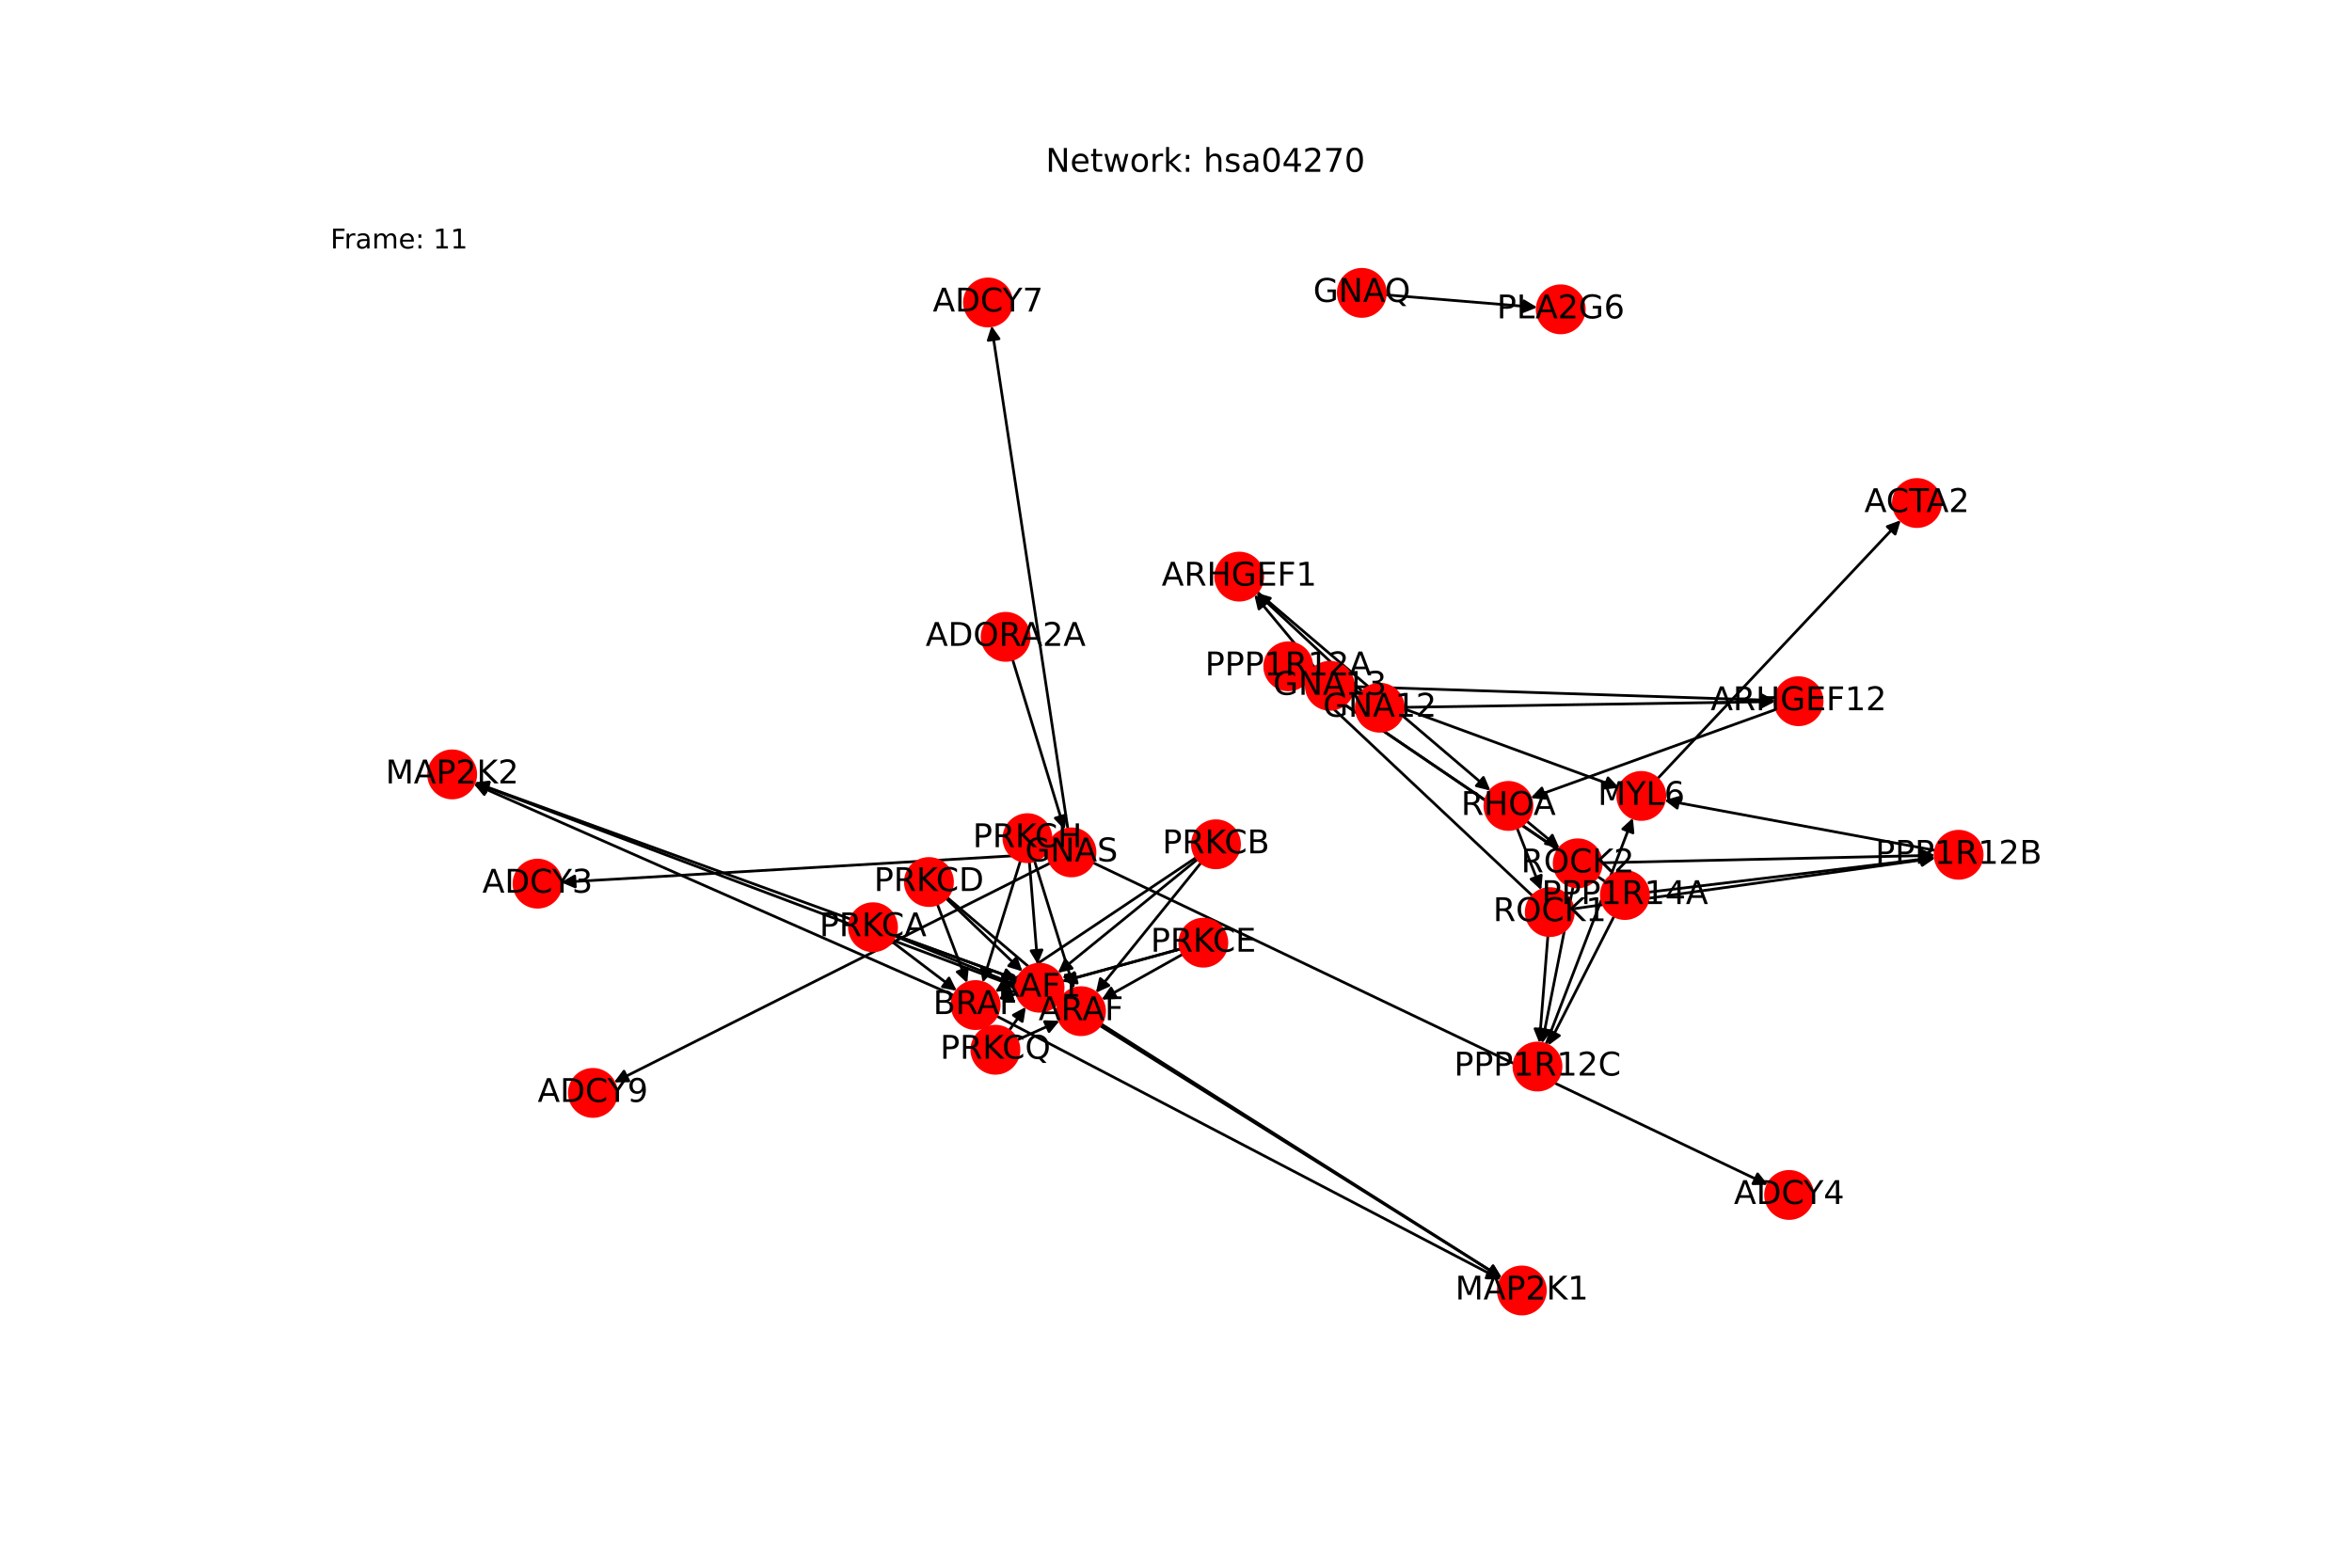 <?xml version="1.0" encoding="utf-8" standalone="no"?>
<!DOCTYPE svg PUBLIC "-//W3C//DTD SVG 1.1//EN"
  "http://www.w3.org/Graphics/SVG/1.1/DTD/svg11.dtd">
<!-- Created with matplotlib (https://matplotlib.org/) -->
<svg height="576pt" version="1.1" viewBox="0 0 864 576" width="864pt" xmlns="http://www.w3.org/2000/svg" xmlns:xlink="http://www.w3.org/1999/xlink">
 <defs>
  <style type="text/css">*{stroke-linecap:butt;stroke-linejoin:round;}</style>
 </defs>
 <g id="figure_1">
  <g id="patch_1">
   <path d="M 0 576 
L 864 576 
L 864 0 
L 0 0 
z
" style="fill:#ffffff;"/>
  </g>
  <g id="axes_1">
   <g id="patch_2">
    <path clip-path="url(#p2a95e771bb)" d="M 557.26 304.184 
Q 561.713 315.617 565.761 326.009 
" style="fill:none;stroke:#000000;stroke-linecap:round;"/>
    <path clip-path="url(#p2a95e771bb)" d="M 566.173 321.556 
L 565.761 326.009 
L 562.446 323.008 
L 566.173 321.556 
z
" style="stroke:#000000;stroke-linecap:round;"/>
   </g>
   <g id="patch_3">
    <path clip-path="url(#p2a95e771bb)" d="M 560.788 301.644 
Q 566.844 306.663 572.04 310.969 
" style="fill:none;stroke:#000000;stroke-linecap:round;"/>
    <path clip-path="url(#p2a95e771bb)" d="M 570.236 306.876 
L 572.04 310.969 
L 567.684 309.956 
L 570.236 306.876 
z
" style="stroke:#000000;stroke-linecap:round;"/>
   </g>
   <g id="patch_4">
    <path clip-path="url(#p2a95e771bb)" d="M 589.739 323.978 
Q 535.074 286.834 481.335 250.318 
" style="fill:none;stroke:#000000;stroke-linecap:round;"/>
    <path clip-path="url(#p2a95e771bb)" d="M 483.519 254.22 
L 481.335 250.318 
L 485.767 250.912 
L 483.519 254.22 
z
" style="stroke:#000000;stroke-linecap:round;"/>
   </g>
   <g id="patch_5">
    <path clip-path="url(#p2a95e771bb)" d="M 605.506 327.81 
Q 658.202 321.454 709.789 315.232 
" style="fill:none;stroke:#000000;stroke-linecap:round;"/>
    <path clip-path="url(#p2a95e771bb)" d="M 705.578 313.725 
L 709.789 315.232 
L 706.057 317.696 
L 705.578 313.725 
z
" style="stroke:#000000;stroke-linecap:round;"/>
   </g>
   <g id="patch_6">
    <path clip-path="url(#p2a95e771bb)" d="M 592.975 336.559 
Q 580.847 360.357 569.227 383.158 
" style="fill:none;stroke:#000000;stroke-linecap:round;"/>
    <path clip-path="url(#p2a95e771bb)" d="M 572.825 380.502 
L 569.227 383.158 
L 569.261 378.686 
L 572.825 380.502 
z
" style="stroke:#000000;stroke-linecap:round;"/>
   </g>
   <g id="patch_7">
    <path clip-path="url(#p2a95e771bb)" d="M 384.946 313.687 
Q 295.531 318.926 207.233 324.1 
" style="fill:none;stroke:#000000;stroke-linecap:round;"/>
    <path clip-path="url(#p2a95e771bb)" d="M 211.343 325.862 
L 207.233 324.1 
L 211.109 321.869 
L 211.343 325.862 
z
" style="stroke:#000000;stroke-linecap:round;"/>
   </g>
   <g id="patch_8">
    <path clip-path="url(#p2a95e771bb)" d="M 401.408 316.912 
Q 525.411 376.115 648.405 434.836 
" style="fill:none;stroke:#000000;stroke-linecap:round;"/>
    <path clip-path="url(#p2a95e771bb)" d="M 645.657 431.308 
L 648.405 434.836 
L 643.934 434.917 
L 645.657 431.308 
z
" style="stroke:#000000;stroke-linecap:round;"/>
   </g>
   <g id="patch_9">
    <path clip-path="url(#p2a95e771bb)" d="M 392.293 304.619 
Q 378.267 212.164 364.41 120.814 
" style="fill:none;stroke:#000000;stroke-linecap:round;"/>
    <path clip-path="url(#p2a95e771bb)" d="M 363.032 125.069 
L 364.41 120.814 
L 366.987 124.469 
L 363.032 125.069 
z
" style="stroke:#000000;stroke-linecap:round;"/>
   </g>
   <g id="patch_10">
    <path clip-path="url(#p2a95e771bb)" d="M 385.853 317.071 
Q 305.695 357.369 226.536 397.166 
" style="fill:none;stroke:#000000;stroke-linecap:round;"/>
    <path clip-path="url(#p2a95e771bb)" d="M 231.008 397.156 
L 226.536 397.166 
L 229.212 393.582 
L 231.008 397.156 
z
" style="stroke:#000000;stroke-linecap:round;"/>
   </g>
   <g id="patch_11">
    <path clip-path="url(#p2a95e771bb)" d="M 608.868 286.132 
Q 653.554 238.632 697.474 191.946 
" style="fill:none;stroke:#000000;stroke-linecap:round;"/>
    <path clip-path="url(#p2a95e771bb)" d="M 693.276 193.489 
L 697.474 191.946 
L 696.19 196.23 
L 693.276 193.489 
z
" style="stroke:#000000;stroke-linecap:round;"/>
   </g>
   <g id="patch_12">
    <path clip-path="url(#p2a95e771bb)" d="M 481.379 247.809 
Q 538.092 268.633 593.755 289.072 
" style="fill:none;stroke:#000000;stroke-linecap:round;"/>
    <path clip-path="url(#p2a95e771bb)" d="M 590.69 285.816 
L 593.755 289.072 
L 589.311 289.57 
L 590.69 285.816 
z
" style="stroke:#000000;stroke-linecap:round;"/>
   </g>
   <g id="patch_13">
    <path clip-path="url(#p2a95e771bb)" d="M 710.982 312.482 
Q 661.216 303.252 612.549 294.225 
" style="fill:none;stroke:#000000;stroke-linecap:round;"/>
    <path clip-path="url(#p2a95e771bb)" d="M 616.117 296.921 
L 612.549 294.225 
L 616.847 292.988 
L 616.117 296.921 
z
" style="stroke:#000000;stroke-linecap:round;"/>
   </g>
   <g id="patch_14">
    <path clip-path="url(#p2a95e771bb)" d="M 567.89 383.781 
Q 583.86 342.155 599.43 301.572 
" style="fill:none;stroke:#000000;stroke-linecap:round;"/>
    <path clip-path="url(#p2a95e771bb)" d="M 596.13 304.59 
L 599.43 301.572 
L 599.864 306.023 
L 596.13 304.59 
z
" style="stroke:#000000;stroke-linecap:round;"/>
   </g>
   <g id="patch_15">
    <path clip-path="url(#p2a95e771bb)" d="M 562.999 329.188 
Q 521.276 289.97 480.369 251.517 
" style="fill:none;stroke:#000000;stroke-linecap:round;"/>
    <path clip-path="url(#p2a95e771bb)" d="M 481.914 255.714 
L 480.369 251.517 
L 484.653 252.8 
L 481.914 255.714 
z
" style="stroke:#000000;stroke-linecap:round;"/>
   </g>
   <g id="patch_16">
    <path clip-path="url(#p2a95e771bb)" d="M 577.886 333.918 
Q 644.401 324.591 709.809 315.419 
" style="fill:none;stroke:#000000;stroke-linecap:round;"/>
    <path clip-path="url(#p2a95e771bb)" d="M 705.57 313.994 
L 709.809 315.419 
L 706.125 317.955 
L 705.57 313.994 
z
" style="stroke:#000000;stroke-linecap:round;"/>
   </g>
   <g id="patch_17">
    <path clip-path="url(#p2a95e771bb)" d="M 568.622 343.756 
Q 567.049 363.496 565.565 382.123 
" style="fill:none;stroke:#000000;stroke-linecap:round;"/>
    <path clip-path="url(#p2a95e771bb)" d="M 567.876 378.294 
L 565.565 382.123 
L 563.889 377.977 
L 567.876 378.294 
z
" style="stroke:#000000;stroke-linecap:round;"/>
   </g>
   <g id="patch_18">
    <path clip-path="url(#p2a95e771bb)" d="M 572.409 312.334 
Q 526.406 281.014 481.328 250.324 
" style="fill:none;stroke:#000000;stroke-linecap:round;"/>
    <path clip-path="url(#p2a95e771bb)" d="M 483.508 254.228 
L 481.328 250.324 
L 485.76 250.922 
L 483.508 254.228 
z
" style="stroke:#000000;stroke-linecap:round;"/>
   </g>
   <g id="patch_19">
    <path clip-path="url(#p2a95e771bb)" d="M 588.226 317.014 
Q 649.532 315.635 709.72 314.281 
" style="fill:none;stroke:#000000;stroke-linecap:round;"/>
    <path clip-path="url(#p2a95e771bb)" d="M 705.676 312.371 
L 709.72 314.281 
L 705.766 316.37 
L 705.676 312.371 
z
" style="stroke:#000000;stroke-linecap:round;"/>
   </g>
   <g id="patch_20">
    <path clip-path="url(#p2a95e771bb)" d="M 577.888 325.708 
Q 572.178 354.542 566.686 382.279 
" style="fill:none;stroke:#000000;stroke-linecap:round;"/>
    <path clip-path="url(#p2a95e771bb)" d="M 569.425 378.744 
L 566.686 382.279 
L 565.501 377.967 
L 569.425 378.744 
z
" style="stroke:#000000;stroke-linecap:round;"/>
   </g>
   <g id="patch_21">
    <path clip-path="url(#p2a95e771bb)" d="M 328.721 343.927 
Q 358.902 356.108 388.045 367.871 
" style="fill:none;stroke:#000000;stroke-linecap:round;"/>
    <path clip-path="url(#p2a95e771bb)" d="M 385.084 364.519 
L 388.045 367.871 
L 383.587 368.228 
L 385.084 364.519 
z
" style="stroke:#000000;stroke-linecap:round;"/>
   </g>
   <g id="patch_22">
    <path clip-path="url(#p2a95e771bb)" d="M 327.59 345.92 
Q 339.535 354.981 350.589 363.368 
" style="fill:none;stroke:#000000;stroke-linecap:round;"/>
    <path clip-path="url(#p2a95e771bb)" d="M 348.611 359.357 
L 350.589 363.368 
L 346.194 362.543 
L 348.611 359.357 
z
" style="stroke:#000000;stroke-linecap:round;"/>
   </g>
   <g id="patch_23">
    <path clip-path="url(#p2a95e771bb)" d="M 328.83 343.643 
Q 351.288 351.801 372.696 359.577 
" style="fill:none;stroke:#000000;stroke-linecap:round;"/>
    <path clip-path="url(#p2a95e771bb)" d="M 369.619 356.331 
L 372.696 359.577 
L 368.253 360.091 
L 369.619 356.331 
z
" style="stroke:#000000;stroke-linecap:round;"/>
   </g>
   <g id="patch_24">
    <path clip-path="url(#p2a95e771bb)" d="M 441.239 316.943 
Q 421.895 340.869 403.255 363.926 
" style="fill:none;stroke:#000000;stroke-linecap:round;"/>
    <path clip-path="url(#p2a95e771bb)" d="M 407.325 362.073 
L 403.255 363.926 
L 404.214 359.558 
L 407.325 362.073 
z
" style="stroke:#000000;stroke-linecap:round;"/>
   </g>
   <g id="patch_25">
    <path clip-path="url(#p2a95e771bb)" d="M 439.484 315.025 
Q 402.53 339.742 366.506 363.837 
" style="fill:none;stroke:#000000;stroke-linecap:round;"/>
    <path clip-path="url(#p2a95e771bb)" d="M 370.943 363.276 
L 366.506 363.837 
L 368.719 359.951 
L 370.943 363.276 
z
" style="stroke:#000000;stroke-linecap:round;"/>
   </g>
   <g id="patch_26">
    <path clip-path="url(#p2a95e771bb)" d="M 439.964 315.674 
Q 414.283 336.562 389.469 356.745 
" style="fill:none;stroke:#000000;stroke-linecap:round;"/>
    <path clip-path="url(#p2a95e771bb)" d="M 393.834 355.773 
L 389.469 356.745 
L 391.31 352.67 
L 393.834 355.773 
z
" style="stroke:#000000;stroke-linecap:round;"/>
   </g>
   <g id="patch_27">
    <path clip-path="url(#p2a95e771bb)" d="M 347.841 329.678 
Q 369.175 347.8 389.656 365.198 
" style="fill:none;stroke:#000000;stroke-linecap:round;"/>
    <path clip-path="url(#p2a95e771bb)" d="M 387.902 361.084 
L 389.656 365.198 
L 385.313 364.133 
L 387.902 361.084 
z
" style="stroke:#000000;stroke-linecap:round;"/>
   </g>
   <g id="patch_28">
    <path clip-path="url(#p2a95e771bb)" d="M 344.313 332.171 
Q 349.811 346.676 354.912 360.136 
" style="fill:none;stroke:#000000;stroke-linecap:round;"/>
    <path clip-path="url(#p2a95e771bb)" d="M 355.365 355.686 
L 354.912 360.136 
L 351.624 357.104 
L 355.365 355.686 
z
" style="stroke:#000000;stroke-linecap:round;"/>
   </g>
   <g id="patch_29">
    <path clip-path="url(#p2a95e771bb)" d="M 347.502 330.055 
Q 361.563 343.493 374.816 356.159 
" style="fill:none;stroke:#000000;stroke-linecap:round;"/>
    <path clip-path="url(#p2a95e771bb)" d="M 373.306 351.95 
L 374.816 356.159 
L 370.542 354.842 
L 373.306 351.95 
z
" style="stroke:#000000;stroke-linecap:round;"/>
   </g>
   <g id="patch_30">
    <path clip-path="url(#p2a95e771bb)" d="M 434.488 350.591 
Q 419.576 358.944 405.638 366.751 
" style="fill:none;stroke:#000000;stroke-linecap:round;"/>
    <path clip-path="url(#p2a95e771bb)" d="M 410.105 366.541 
L 405.638 366.751 
L 408.15 363.051 
L 410.105 366.541 
z
" style="stroke:#000000;stroke-linecap:round;"/>
   </g>
   <g id="patch_31">
    <path clip-path="url(#p2a95e771bb)" d="M 433.692 348.646 
Q 400.211 357.816 367.807 366.692 
" style="fill:none;stroke:#000000;stroke-linecap:round;"/>
    <path clip-path="url(#p2a95e771bb)" d="M 372.193 367.564 
L 367.807 366.692 
L 371.137 363.706 
L 372.193 367.564 
z
" style="stroke:#000000;stroke-linecap:round;"/>
   </g>
   <g id="patch_32">
    <path clip-path="url(#p2a95e771bb)" d="M 433.698 348.655 
Q 411.967 354.635 391.314 360.319 
" style="fill:none;stroke:#000000;stroke-linecap:round;"/>
    <path clip-path="url(#p2a95e771bb)" d="M 395.701 361.186 
L 391.314 360.319 
L 394.64 357.33 
L 395.701 361.186 
z
" style="stroke:#000000;stroke-linecap:round;"/>
   </g>
   <g id="patch_33">
    <path clip-path="url(#p2a95e771bb)" d="M 379.997 316.236 
Q 387.273 339.747 394.218 362.189 
" style="fill:none;stroke:#000000;stroke-linecap:round;"/>
    <path clip-path="url(#p2a95e771bb)" d="M 394.946 357.777 
L 394.218 362.189 
L 391.125 358.959 
L 394.946 357.777 
z
" style="stroke:#000000;stroke-linecap:round;"/>
   </g>
   <g id="patch_34">
    <path clip-path="url(#p2a95e771bb)" d="M 374.866 316.227 
Q 367.907 338.615 361.28 359.935 
" style="fill:none;stroke:#000000;stroke-linecap:round;"/>
    <path clip-path="url(#p2a95e771bb)" d="M 364.377 356.709 
L 361.28 359.935 
L 360.557 355.521 
L 364.377 356.709 
z
" style="stroke:#000000;stroke-linecap:round;"/>
   </g>
   <g id="patch_35">
    <path clip-path="url(#p2a95e771bb)" d="M 378.135 316.59 
Q 379.66 335.436 381.095 353.168 
" style="fill:none;stroke:#000000;stroke-linecap:round;"/>
    <path clip-path="url(#p2a95e771bb)" d="M 382.766 349.02 
L 381.095 353.168 
L 378.779 349.342 
L 382.766 349.02 
z
" style="stroke:#000000;stroke-linecap:round;"/>
   </g>
   <g id="patch_36">
    <path clip-path="url(#p2a95e771bb)" d="M 373.556 382.142 
Q 381.383 378.615 388.191 375.547 
" style="fill:none;stroke:#000000;stroke-linecap:round;"/>
    <path clip-path="url(#p2a95e771bb)" d="M 383.723 375.367 
L 388.191 375.547 
L 385.366 379.014 
L 383.723 375.367 
z
" style="stroke:#000000;stroke-linecap:round;"/>
   </g>
   <g id="patch_37">
    <path clip-path="url(#p2a95e771bb)" d="M 362.147 377.78 
Q 362.018 377.487 362.341 378.217 
" style="fill:none;stroke:#000000;stroke-linecap:round;"/>
    <path clip-path="url(#p2a95e771bb)" d="M 362.134 382.684 
L 362.341 378.217 
L 365.791 381.063 
L 362.134 382.684 
z
" style="stroke:#000000;stroke-linecap:round;"/>
   </g>
   <g id="patch_38">
    <path clip-path="url(#p2a95e771bb)" d="M 370.684 378.643 
Q 373.772 374.306 376.212 370.879 
" style="fill:none;stroke:#000000;stroke-linecap:round;"/>
    <path clip-path="url(#p2a95e771bb)" d="M 372.263 372.978 
L 376.212 370.879 
L 375.521 375.298 
L 372.263 372.978 
z
" style="stroke:#000000;stroke-linecap:round;"/>
   </g>
   <g id="patch_39">
    <path clip-path="url(#p2a95e771bb)" d="M 652.554 260.585 
Q 607.408 276.881 563.313 292.797 
" style="fill:none;stroke:#000000;stroke-linecap:round;"/>
    <path clip-path="url(#p2a95e771bb)" d="M 567.754 293.32 
L 563.313 292.797 
L 566.396 289.558 
L 567.754 293.32 
z
" style="stroke:#000000;stroke-linecap:round;"/>
   </g>
   <g id="patch_40">
    <path clip-path="url(#p2a95e771bb)" d="M 461.817 217.481 
Q 504.67 253.99 546.672 289.773 
" style="fill:none;stroke:#000000;stroke-linecap:round;"/>
    <path clip-path="url(#p2a95e771bb)" d="M 544.924 285.657 
L 546.672 289.773 
L 542.33 288.702 
L 544.924 285.657 
z
" style="stroke:#000000;stroke-linecap:round;"/>
   </g>
   <g id="patch_41">
    <path clip-path="url(#p2a95e771bb)" d="M 508.896 108.322 
Q 536.796 110.631 563.582 112.849 
" style="fill:none;stroke:#000000;stroke-linecap:round;"/>
    <path clip-path="url(#p2a95e771bb)" d="M 559.761 110.526 
L 563.582 112.849 
L 559.431 114.512 
L 559.761 110.526 
z
" style="stroke:#000000;stroke-linecap:round;"/>
   </g>
   <g id="patch_42">
    <path clip-path="url(#p2a95e771bb)" d="M 515.524 259.893 
Q 583.783 258.836 650.923 257.796 
" style="fill:none;stroke:#000000;stroke-linecap:round;"/>
    <path clip-path="url(#p2a95e771bb)" d="M 646.893 255.858 
L 650.923 257.796 
L 646.954 259.857 
L 646.893 255.858 
z
" style="stroke:#000000;stroke-linecap:round;"/>
   </g>
   <g id="patch_43">
    <path clip-path="url(#p2a95e771bb)" d="M 500.53 254.122 
Q 481.044 235.947 462.375 218.534 
" style="fill:none;stroke:#000000;stroke-linecap:round;"/>
    <path clip-path="url(#p2a95e771bb)" d="M 463.936 222.725 
L 462.375 218.534 
L 466.665 219.8 
L 463.936 222.725 
z
" style="stroke:#000000;stroke-linecap:round;"/>
   </g>
   <g id="patch_44">
    <path clip-path="url(#p2a95e771bb)" d="M 497.167 252.265 
Q 574.605 254.812 650.926 257.323 
" style="fill:none;stroke:#000000;stroke-linecap:round;"/>
    <path clip-path="url(#p2a95e771bb)" d="M 646.994 255.192 
L 650.926 257.323 
L 646.863 259.19 
L 646.994 255.192 
z
" style="stroke:#000000;stroke-linecap:round;"/>
   </g>
   <g id="patch_45">
    <path clip-path="url(#p2a95e771bb)" d="M 482.981 245.318 
Q 471.866 231.922 461.465 219.386 
" style="fill:none;stroke:#000000;stroke-linecap:round;"/>
    <path clip-path="url(#p2a95e771bb)" d="M 462.48 223.741 
L 461.465 219.386 
L 465.558 221.187 
L 462.48 223.741 
z
" style="stroke:#000000;stroke-linecap:round;"/>
   </g>
   <g id="patch_46">
    <path clip-path="url(#p2a95e771bb)" d="M 404.425 376.166 
Q 478.077 422.841 550.785 468.918 
" style="fill:none;stroke:#000000;stroke-linecap:round;"/>
    <path clip-path="url(#p2a95e771bb)" d="M 548.477 465.087 
L 550.785 468.918 
L 546.335 468.466 
L 548.477 465.087 
z
" style="stroke:#000000;stroke-linecap:round;"/>
   </g>
   <g id="patch_47">
    <path clip-path="url(#p2a95e771bb)" d="M 389.005 368.477 
Q 281.608 328.03 175.257 287.977 
" style="fill:none;stroke:#000000;stroke-linecap:round;"/>
    <path clip-path="url(#p2a95e771bb)" d="M 178.296 291.259 
L 175.257 287.977 
L 179.705 287.516 
L 178.296 291.259 
z
" style="stroke:#000000;stroke-linecap:round;"/>
   </g>
   <g id="patch_48">
    <path clip-path="url(#p2a95e771bb)" d="M 366.053 373.287 
Q 458.71 421.714 550.377 469.622 
" style="fill:none;stroke:#000000;stroke-linecap:round;"/>
    <path clip-path="url(#p2a95e771bb)" d="M 547.759 465.997 
L 550.377 469.622 
L 545.906 469.542 
L 547.759 465.997 
z
" style="stroke:#000000;stroke-linecap:round;"/>
   </g>
   <g id="patch_49">
    <path clip-path="url(#p2a95e771bb)" d="M 350.452 365.782 
Q 262.241 326.903 175.053 288.474 
" style="fill:none;stroke:#000000;stroke-linecap:round;"/>
    <path clip-path="url(#p2a95e771bb)" d="M 177.906 291.918 
L 175.053 288.474 
L 179.52 288.258 
L 177.906 291.918 
z
" style="stroke:#000000;stroke-linecap:round;"/>
   </g>
   <g id="patch_50">
    <path clip-path="url(#p2a95e771bb)" d="M 389.218 367.519 
Q 470.464 418.533 550.762 468.952 
" style="fill:none;stroke:#000000;stroke-linecap:round;"/>
    <path clip-path="url(#p2a95e771bb)" d="M 548.438 465.131 
L 550.762 468.952 
L 546.311 468.519 
L 548.438 465.131 
z
" style="stroke:#000000;stroke-linecap:round;"/>
   </g>
   <g id="patch_51">
    <path clip-path="url(#p2a95e771bb)" d="M 373.742 359.957 
Q 273.993 323.722 175.296 287.869 
" style="fill:none;stroke:#000000;stroke-linecap:round;"/>
    <path clip-path="url(#p2a95e771bb)" d="M 178.373 291.115 
L 175.296 287.869 
L 179.738 287.355 
L 178.373 291.115 
z
" style="stroke:#000000;stroke-linecap:round;"/>
   </g>
   <g id="patch_52">
    <path clip-path="url(#p2a95e771bb)" d="M 371.956 242.275 
Q 381.51 273.588 390.739 303.832 
" style="fill:none;stroke:#000000;stroke-linecap:round;"/>
    <path clip-path="url(#p2a95e771bb)" d="M 391.484 299.423 
L 390.739 303.832 
L 387.659 300.59 
L 391.484 299.423 
z
" style="stroke:#000000;stroke-linecap:round;"/>
   </g>
   <g id="PathCollection_1">
    <defs>
     <path d="M 0 8.66 
C 2.297 8.66 4.5 7.748 6.124 6.124 
C 7.748 4.5 8.66 2.297 8.66 -0 
C 8.66 -2.297 7.748 -4.5 6.124 -6.124 
C 4.5 -7.748 2.297 -8.66 0 -8.66 
C -2.297 -8.66 -4.5 -7.748 -6.124 -6.124 
C -7.748 -4.5 -8.66 -2.297 -8.66 0 
C -8.66 2.297 -7.748 4.5 -6.124 6.124 
C -4.5 7.748 -2.297 8.66 0 8.66 
z
" id="C0_0_2bb3be58d6"/>
    </defs>
    <g clip-path="url(#p2a95e771bb)">
     <use style="fill:#ff0000;stroke:#ff0000;" x="554.117" xlink:href="#C0_0_2bb3be58d6" y="296.116"/>
    </g>
    <g clip-path="url(#p2a95e771bb)">
     <use style="fill:#ff0000;stroke:#ff0000;" x="596.905" xlink:href="#C0_0_2bb3be58d6" y="328.847"/>
    </g>
    <g clip-path="url(#p2a95e771bb)">
     <use style="fill:#ff0000;stroke:#ff0000;" x="393.591" xlink:href="#C0_0_2bb3be58d6" y="313.18"/>
    </g>
    <g clip-path="url(#p2a95e771bb)">
     <use style="fill:#ff0000;stroke:#ff0000;" x="602.932" xlink:href="#C0_0_2bb3be58d6" y="292.441"/>
    </g>
    <g clip-path="url(#p2a95e771bb)">
     <use style="fill:#ff0000;stroke:#ff0000;" x="473.246" xlink:href="#C0_0_2bb3be58d6" y="244.822"/>
    </g>
    <g clip-path="url(#p2a95e771bb)">
     <use style="fill:#ff0000;stroke:#ff0000;" x="719.494" xlink:href="#C0_0_2bb3be58d6" y="314.061"/>
    </g>
    <g clip-path="url(#p2a95e771bb)">
     <use style="fill:#ff0000;stroke:#ff0000;" x="564.788" xlink:href="#C0_0_2bb3be58d6" y="391.868"/>
    </g>
    <g clip-path="url(#p2a95e771bb)">
     <use style="fill:#ff0000;stroke:#ff0000;" x="569.31" xlink:href="#C0_0_2bb3be58d6" y="335.121"/>
    </g>
    <g clip-path="url(#p2a95e771bb)">
     <use style="fill:#ff0000;stroke:#ff0000;" x="579.57" xlink:href="#C0_0_2bb3be58d6" y="317.209"/>
    </g>
    <g clip-path="url(#p2a95e771bb)">
     <use style="fill:#ff0000;stroke:#ff0000;" x="320.692" xlink:href="#C0_0_2bb3be58d6" y="340.687"/>
    </g>
    <g clip-path="url(#p2a95e771bb)">
     <use style="fill:#ff0000;stroke:#ff0000;" x="446.682" xlink:href="#C0_0_2bb3be58d6" y="310.21"/>
    </g>
    <g clip-path="url(#p2a95e771bb)">
     <use style="fill:#ff0000;stroke:#ff0000;" x="341.243" xlink:href="#C0_0_2bb3be58d6" y="324.074"/>
    </g>
    <g clip-path="url(#p2a95e771bb)">
     <use style="fill:#ff0000;stroke:#ff0000;" x="442.044" xlink:href="#C0_0_2bb3be58d6" y="346.358"/>
    </g>
    <g clip-path="url(#p2a95e771bb)">
     <use style="fill:#ff0000;stroke:#ff0000;" x="377.436" xlink:href="#C0_0_2bb3be58d6" y="307.96"/>
    </g>
    <g clip-path="url(#p2a95e771bb)">
     <use style="fill:#ff0000;stroke:#ff0000;" x="365.659" xlink:href="#C0_0_2bb3be58d6" y="385.7"/>
    </g>
    <g clip-path="url(#p2a95e771bb)">
     <use style="fill:#ff0000;stroke:#ff0000;" x="660.703" xlink:href="#C0_0_2bb3be58d6" y="257.644"/>
    </g>
    <g clip-path="url(#p2a95e771bb)">
     <use style="fill:#ff0000;stroke:#ff0000;" x="455.222" xlink:href="#C0_0_2bb3be58d6" y="211.863"/>
    </g>
    <g clip-path="url(#p2a95e771bb)">
     <use style="fill:#ff0000;stroke:#ff0000;" x="704.176" xlink:href="#C0_0_2bb3be58d6" y="184.822"/>
    </g>
    <g clip-path="url(#p2a95e771bb)">
     <use style="fill:#ff0000;stroke:#ff0000;" x="500.267" xlink:href="#C0_0_2bb3be58d6" y="107.607"/>
    </g>
    <g clip-path="url(#p2a95e771bb)">
     <use style="fill:#ff0000;stroke:#ff0000;" x="506.862" xlink:href="#C0_0_2bb3be58d6" y="260.028"/>
    </g>
    <g clip-path="url(#p2a95e771bb)">
     <use style="fill:#ff0000;stroke:#ff0000;" x="488.509" xlink:href="#C0_0_2bb3be58d6" y="251.98"/>
    </g>
    <g clip-path="url(#p2a95e771bb)">
     <use style="fill:#ff0000;stroke:#ff0000;" x="573.329" xlink:href="#C0_0_2bb3be58d6" y="113.656"/>
    </g>
    <g clip-path="url(#p2a95e771bb)">
     <use style="fill:#ff0000;stroke:#ff0000;" x="397.109" xlink:href="#C0_0_2bb3be58d6" y="371.529"/>
    </g>
    <g clip-path="url(#p2a95e771bb)">
     <use style="fill:#ff0000;stroke:#ff0000;" x="358.376" xlink:href="#C0_0_2bb3be58d6" y="369.275"/>
    </g>
    <g clip-path="url(#p2a95e771bb)">
     <use style="fill:#ff0000;stroke:#ff0000;" x="381.884" xlink:href="#C0_0_2bb3be58d6" y="362.914"/>
    </g>
    <g clip-path="url(#p2a95e771bb)">
     <use style="fill:#ff0000;stroke:#ff0000;" x="559.045" xlink:href="#C0_0_2bb3be58d6" y="474.153"/>
    </g>
    <g clip-path="url(#p2a95e771bb)">
     <use style="fill:#ff0000;stroke:#ff0000;" x="166.106" xlink:href="#C0_0_2bb3be58d6" y="284.531"/>
    </g>
    <g clip-path="url(#p2a95e771bb)">
     <use style="fill:#ff0000;stroke:#ff0000;" x="369.429" xlink:href="#C0_0_2bb3be58d6" y="233.993"/>
    </g>
    <g clip-path="url(#p2a95e771bb)">
     <use style="fill:#ff0000;stroke:#ff0000;" x="197.469" xlink:href="#C0_0_2bb3be58d6" y="324.672"/>
    </g>
    <g clip-path="url(#p2a95e771bb)">
     <use style="fill:#ff0000;stroke:#ff0000;" x="657.233" xlink:href="#C0_0_2bb3be58d6" y="439.05"/>
    </g>
    <g clip-path="url(#p2a95e771bb)">
     <use style="fill:#ff0000;stroke:#ff0000;" x="362.943" xlink:href="#C0_0_2bb3be58d6" y="111.144"/>
    </g>
    <g clip-path="url(#p2a95e771bb)">
     <use style="fill:#ff0000;stroke:#ff0000;" x="217.801" xlink:href="#C0_0_2bb3be58d6" y="401.557"/>
    </g>
   </g>
   <g id="text_1">
    <g clip-path="url(#p2a95e771bb)">
     <!-- RHOA -->
     <g transform="translate(536.714 299.427)scale(0.12 -0.12)">
      <defs>
       <path d="M 44.391 34.188 
Q 47.562 33.109 50.562 29.594 
Q 53.562 26.078 56.594 19.922 
L 66.609 0 
L 56 0 
L 46.688 18.703 
Q 43.062 26.031 39.672 28.422 
Q 36.281 30.812 30.422 30.812 
L 19.672 30.812 
L 19.672 0 
L 9.812 0 
L 9.812 72.906 
L 32.078 72.906 
Q 44.578 72.906 50.734 67.672 
Q 56.891 62.453 56.891 51.906 
Q 56.891 45.016 53.688 40.469 
Q 50.484 35.938 44.391 34.188 
z
M 19.672 64.797 
L 19.672 38.922 
L 32.078 38.922 
Q 39.203 38.922 42.844 42.219 
Q 46.484 45.516 46.484 51.906 
Q 46.484 58.297 42.844 61.547 
Q 39.203 64.797 32.078 64.797 
z
" id="DejaVuSans-82"/>
       <path d="M 9.812 72.906 
L 19.672 72.906 
L 19.672 43.016 
L 55.516 43.016 
L 55.516 72.906 
L 65.375 72.906 
L 65.375 0 
L 55.516 0 
L 55.516 34.719 
L 19.672 34.719 
L 19.672 0 
L 9.812 0 
z
" id="DejaVuSans-72"/>
       <path d="M 39.406 66.219 
Q 28.656 66.219 22.328 58.203 
Q 16.016 50.203 16.016 36.375 
Q 16.016 22.609 22.328 14.594 
Q 28.656 6.594 39.406 6.594 
Q 50.141 6.594 56.422 14.594 
Q 62.703 22.609 62.703 36.375 
Q 62.703 50.203 56.422 58.203 
Q 50.141 66.219 39.406 66.219 
z
M 39.406 74.219 
Q 54.734 74.219 63.906 63.938 
Q 73.094 53.656 73.094 36.375 
Q 73.094 19.141 63.906 8.859 
Q 54.734 -1.422 39.406 -1.422 
Q 24.031 -1.422 14.812 8.828 
Q 5.609 19.094 5.609 36.375 
Q 5.609 53.656 14.812 63.938 
Q 24.031 74.219 39.406 74.219 
z
" id="DejaVuSans-79"/>
       <path d="M 34.188 63.188 
L 20.797 26.906 
L 47.609 26.906 
z
M 28.609 72.906 
L 39.797 72.906 
L 67.578 0 
L 57.328 0 
L 50.688 18.703 
L 17.828 18.703 
L 11.188 0 
L 0.781 0 
z
" id="DejaVuSans-65"/>
      </defs>
      <use xlink:href="#DejaVuSans-82"/>
      <use x="69.482" xlink:href="#DejaVuSans-72"/>
      <use x="144.678" xlink:href="#DejaVuSans-79"/>
      <use x="221.639" xlink:href="#DejaVuSans-65"/>
     </g>
    </g>
   </g>
   <g id="text_2">
    <g clip-path="url(#p2a95e771bb)">
     <!-- PPP1R14A -->
     <g transform="translate(566.326 332.159)scale(0.12 -0.12)">
      <defs>
       <path d="M 19.672 64.797 
L 19.672 37.406 
L 32.078 37.406 
Q 38.969 37.406 42.719 40.969 
Q 46.484 44.531 46.484 51.125 
Q 46.484 57.672 42.719 61.234 
Q 38.969 64.797 32.078 64.797 
z
M 9.812 72.906 
L 32.078 72.906 
Q 44.344 72.906 50.609 67.359 
Q 56.891 61.812 56.891 51.125 
Q 56.891 40.328 50.609 34.812 
Q 44.344 29.297 32.078 29.297 
L 19.672 29.297 
L 19.672 0 
L 9.812 0 
z
" id="DejaVuSans-80"/>
       <path d="M 12.406 8.297 
L 28.516 8.297 
L 28.516 63.922 
L 10.984 60.406 
L 10.984 69.391 
L 28.422 72.906 
L 38.281 72.906 
L 38.281 8.297 
L 54.391 8.297 
L 54.391 0 
L 12.406 0 
z
" id="DejaVuSans-49"/>
       <path d="M 37.797 64.312 
L 12.891 25.391 
L 37.797 25.391 
z
M 35.203 72.906 
L 47.609 72.906 
L 47.609 25.391 
L 58.016 25.391 
L 58.016 17.188 
L 47.609 17.188 
L 47.609 0 
L 37.797 0 
L 37.797 17.188 
L 4.891 17.188 
L 4.891 26.703 
z
" id="DejaVuSans-52"/>
      </defs>
      <use xlink:href="#DejaVuSans-80"/>
      <use x="60.303" xlink:href="#DejaVuSans-80"/>
      <use x="120.605" xlink:href="#DejaVuSans-80"/>
      <use x="180.908" xlink:href="#DejaVuSans-49"/>
      <use x="244.531" xlink:href="#DejaVuSans-82"/>
      <use x="314.014" xlink:href="#DejaVuSans-49"/>
      <use x="377.637" xlink:href="#DejaVuSans-52"/>
      <use x="441.26" xlink:href="#DejaVuSans-65"/>
     </g>
    </g>
   </g>
   <g id="text_3">
    <g clip-path="url(#p2a95e771bb)">
     <!-- GNAS -->
     <g transform="translate(376.54 316.492)scale(0.12 -0.12)">
      <defs>
       <path d="M 59.516 10.406 
L 59.516 29.984 
L 43.406 29.984 
L 43.406 38.094 
L 69.281 38.094 
L 69.281 6.781 
Q 63.578 2.734 56.688 0.656 
Q 49.812 -1.422 42 -1.422 
Q 24.906 -1.422 15.25 8.562 
Q 5.609 18.562 5.609 36.375 
Q 5.609 54.25 15.25 64.234 
Q 24.906 74.219 42 74.219 
Q 49.125 74.219 55.547 72.453 
Q 61.969 70.703 67.391 67.281 
L 67.391 56.781 
Q 61.922 61.422 55.766 63.766 
Q 49.609 66.109 42.828 66.109 
Q 29.438 66.109 22.719 58.641 
Q 16.016 51.172 16.016 36.375 
Q 16.016 21.625 22.719 14.156 
Q 29.438 6.688 42.828 6.688 
Q 48.047 6.688 52.141 7.594 
Q 56.25 8.5 59.516 10.406 
z
" id="DejaVuSans-71"/>
       <path d="M 9.812 72.906 
L 23.094 72.906 
L 55.422 11.922 
L 55.422 72.906 
L 64.984 72.906 
L 64.984 0 
L 51.703 0 
L 19.391 60.984 
L 19.391 0 
L 9.812 0 
z
" id="DejaVuSans-78"/>
       <path d="M 53.516 70.516 
L 53.516 60.891 
Q 47.906 63.578 42.922 64.891 
Q 37.938 66.219 33.297 66.219 
Q 25.25 66.219 20.875 63.094 
Q 16.5 59.969 16.5 54.203 
Q 16.5 49.359 19.406 46.891 
Q 22.312 44.438 30.422 42.922 
L 36.375 41.703 
Q 47.406 39.594 52.656 34.297 
Q 57.906 29 57.906 20.125 
Q 57.906 9.516 50.797 4.047 
Q 43.703 -1.422 29.984 -1.422 
Q 24.812 -1.422 18.969 -0.25 
Q 13.141 0.922 6.891 3.219 
L 6.891 13.375 
Q 12.891 10.016 18.656 8.297 
Q 24.422 6.594 29.984 6.594 
Q 38.422 6.594 43.016 9.906 
Q 47.609 13.234 47.609 19.391 
Q 47.609 24.75 44.312 27.781 
Q 41.016 30.812 33.5 32.328 
L 27.484 33.5 
Q 16.453 35.688 11.516 40.375 
Q 6.594 45.062 6.594 53.422 
Q 6.594 63.094 13.406 68.656 
Q 20.219 74.219 32.172 74.219 
Q 37.312 74.219 42.625 73.281 
Q 47.953 72.359 53.516 70.516 
z
" id="DejaVuSans-83"/>
      </defs>
      <use xlink:href="#DejaVuSans-71"/>
      <use x="77.49" xlink:href="#DejaVuSans-78"/>
      <use x="152.295" xlink:href="#DejaVuSans-65"/>
      <use x="220.703" xlink:href="#DejaVuSans-83"/>
     </g>
    </g>
   </g>
   <g id="text_4">
    <g clip-path="url(#p2a95e771bb)">
     <!-- MYL6 -->
     <g transform="translate(586.93 295.753)scale(0.12 -0.12)">
      <defs>
       <path d="M 9.812 72.906 
L 24.516 72.906 
L 43.109 23.297 
L 61.812 72.906 
L 76.516 72.906 
L 76.516 0 
L 66.891 0 
L 66.891 64.016 
L 48.094 14.016 
L 38.188 14.016 
L 19.391 64.016 
L 19.391 0 
L 9.812 0 
z
" id="DejaVuSans-77"/>
       <path d="M -0.203 72.906 
L 10.406 72.906 
L 30.609 42.922 
L 50.688 72.906 
L 61.281 72.906 
L 35.5 34.719 
L 35.5 0 
L 25.594 0 
L 25.594 34.719 
z
" id="DejaVuSans-89"/>
       <path d="M 9.812 72.906 
L 19.672 72.906 
L 19.672 8.297 
L 55.172 8.297 
L 55.172 0 
L 9.812 0 
z
" id="DejaVuSans-76"/>
       <path d="M 33.016 40.375 
Q 26.375 40.375 22.484 35.828 
Q 18.609 31.297 18.609 23.391 
Q 18.609 15.531 22.484 10.953 
Q 26.375 6.391 33.016 6.391 
Q 39.656 6.391 43.531 10.953 
Q 47.406 15.531 47.406 23.391 
Q 47.406 31.297 43.531 35.828 
Q 39.656 40.375 33.016 40.375 
z
M 52.594 71.297 
L 52.594 62.312 
Q 48.875 64.062 45.094 64.984 
Q 41.312 65.922 37.594 65.922 
Q 27.828 65.922 22.672 59.328 
Q 17.531 52.734 16.797 39.406 
Q 19.672 43.656 24.016 45.922 
Q 28.375 48.188 33.594 48.188 
Q 44.578 48.188 50.953 41.516 
Q 57.328 34.859 57.328 23.391 
Q 57.328 12.156 50.688 5.359 
Q 44.047 -1.422 33.016 -1.422 
Q 20.359 -1.422 13.672 8.266 
Q 6.984 17.969 6.984 36.375 
Q 6.984 53.656 15.188 63.938 
Q 23.391 74.219 37.203 74.219 
Q 40.922 74.219 44.703 73.484 
Q 48.484 72.75 52.594 71.297 
z
" id="DejaVuSans-54"/>
      </defs>
      <use xlink:href="#DejaVuSans-77"/>
      <use x="86.279" xlink:href="#DejaVuSans-89"/>
      <use x="147.363" xlink:href="#DejaVuSans-76"/>
      <use x="203.076" xlink:href="#DejaVuSans-54"/>
     </g>
    </g>
   </g>
   <g id="text_5">
    <g clip-path="url(#p2a95e771bb)">
     <!-- PPP1R12A -->
     <g transform="translate(442.667 248.133)scale(0.12 -0.12)">
      <defs>
       <path d="M 19.188 8.297 
L 53.609 8.297 
L 53.609 0 
L 7.328 0 
L 7.328 8.297 
Q 12.938 14.109 22.625 23.891 
Q 32.328 33.688 34.812 36.531 
Q 39.547 41.844 41.422 45.531 
Q 43.312 49.219 43.312 52.781 
Q 43.312 58.594 39.234 62.25 
Q 35.156 65.922 28.609 65.922 
Q 23.969 65.922 18.812 64.312 
Q 13.672 62.703 7.812 59.422 
L 7.812 69.391 
Q 13.766 71.781 18.938 73 
Q 24.125 74.219 28.422 74.219 
Q 39.75 74.219 46.484 68.547 
Q 53.219 62.891 53.219 53.422 
Q 53.219 48.922 51.531 44.891 
Q 49.859 40.875 45.406 35.406 
Q 44.188 33.984 37.641 27.219 
Q 31.109 20.453 19.188 8.297 
z
" id="DejaVuSans-50"/>
      </defs>
      <use xlink:href="#DejaVuSans-80"/>
      <use x="60.303" xlink:href="#DejaVuSans-80"/>
      <use x="120.605" xlink:href="#DejaVuSans-80"/>
      <use x="180.908" xlink:href="#DejaVuSans-49"/>
      <use x="244.531" xlink:href="#DejaVuSans-82"/>
      <use x="314.014" xlink:href="#DejaVuSans-49"/>
      <use x="377.637" xlink:href="#DejaVuSans-50"/>
      <use x="441.26" xlink:href="#DejaVuSans-65"/>
     </g>
    </g>
   </g>
   <g id="text_6">
    <g clip-path="url(#p2a95e771bb)">
     <!-- PPP1R12B -->
     <g transform="translate(688.903 317.372)scale(0.12 -0.12)">
      <defs>
       <path d="M 19.672 34.812 
L 19.672 8.109 
L 35.5 8.109 
Q 43.453 8.109 47.281 11.406 
Q 51.125 14.703 51.125 21.484 
Q 51.125 28.328 47.281 31.562 
Q 43.453 34.812 35.5 34.812 
z
M 19.672 64.797 
L 19.672 42.828 
L 34.281 42.828 
Q 41.5 42.828 45.031 45.531 
Q 48.578 48.25 48.578 53.812 
Q 48.578 59.328 45.031 62.062 
Q 41.5 64.797 34.281 64.797 
z
M 9.812 72.906 
L 35.016 72.906 
Q 46.297 72.906 52.391 68.219 
Q 58.5 63.531 58.5 54.891 
Q 58.5 48.188 55.375 44.234 
Q 52.25 40.281 46.188 39.312 
Q 53.469 37.75 57.5 32.781 
Q 61.531 27.828 61.531 20.406 
Q 61.531 10.641 54.891 5.312 
Q 48.25 0 35.984 0 
L 9.812 0 
z
" id="DejaVuSans-66"/>
      </defs>
      <use xlink:href="#DejaVuSans-80"/>
      <use x="60.303" xlink:href="#DejaVuSans-80"/>
      <use x="120.605" xlink:href="#DejaVuSans-80"/>
      <use x="180.908" xlink:href="#DejaVuSans-49"/>
      <use x="244.531" xlink:href="#DejaVuSans-82"/>
      <use x="314.014" xlink:href="#DejaVuSans-49"/>
      <use x="377.637" xlink:href="#DejaVuSans-50"/>
      <use x="441.26" xlink:href="#DejaVuSans-66"/>
     </g>
    </g>
   </g>
   <g id="text_7">
    <g clip-path="url(#p2a95e771bb)">
     <!-- PPP1R12C -->
     <g transform="translate(534.123 395.179)scale(0.12 -0.12)">
      <defs>
       <path d="M 64.406 67.281 
L 64.406 56.891 
Q 59.422 61.531 53.781 63.812 
Q 48.141 66.109 41.797 66.109 
Q 29.297 66.109 22.656 58.469 
Q 16.016 50.828 16.016 36.375 
Q 16.016 21.969 22.656 14.328 
Q 29.297 6.688 41.797 6.688 
Q 48.141 6.688 53.781 8.984 
Q 59.422 11.281 64.406 15.922 
L 64.406 5.609 
Q 59.234 2.094 53.438 0.328 
Q 47.656 -1.422 41.219 -1.422 
Q 24.656 -1.422 15.125 8.703 
Q 5.609 18.844 5.609 36.375 
Q 5.609 53.953 15.125 64.078 
Q 24.656 74.219 41.219 74.219 
Q 47.75 74.219 53.531 72.484 
Q 59.328 70.75 64.406 67.281 
z
" id="DejaVuSans-67"/>
      </defs>
      <use xlink:href="#DejaVuSans-80"/>
      <use x="60.303" xlink:href="#DejaVuSans-80"/>
      <use x="120.605" xlink:href="#DejaVuSans-80"/>
      <use x="180.908" xlink:href="#DejaVuSans-49"/>
      <use x="244.531" xlink:href="#DejaVuSans-82"/>
      <use x="314.014" xlink:href="#DejaVuSans-49"/>
      <use x="377.637" xlink:href="#DejaVuSans-50"/>
      <use x="441.26" xlink:href="#DejaVuSans-67"/>
     </g>
    </g>
   </g>
   <g id="text_8">
    <g clip-path="url(#p2a95e771bb)">
     <!-- ROCK1 -->
     <g transform="translate(548.476 338.432)scale(0.12 -0.12)">
      <defs>
       <path d="M 9.812 72.906 
L 19.672 72.906 
L 19.672 42.094 
L 52.391 72.906 
L 65.094 72.906 
L 28.906 38.922 
L 67.672 0 
L 54.688 0 
L 19.672 35.109 
L 19.672 0 
L 9.812 0 
z
" id="DejaVuSans-75"/>
      </defs>
      <use xlink:href="#DejaVuSans-82"/>
      <use x="69.482" xlink:href="#DejaVuSans-79"/>
      <use x="148.193" xlink:href="#DejaVuSans-67"/>
      <use x="218.018" xlink:href="#DejaVuSans-75"/>
      <use x="283.594" xlink:href="#DejaVuSans-49"/>
     </g>
    </g>
   </g>
   <g id="text_9">
    <g clip-path="url(#p2a95e771bb)">
     <!-- ROCK2 -->
     <g transform="translate(558.736 320.52)scale(0.12 -0.12)">
      <use xlink:href="#DejaVuSans-82"/>
      <use x="69.482" xlink:href="#DejaVuSans-79"/>
      <use x="148.193" xlink:href="#DejaVuSans-67"/>
      <use x="218.018" xlink:href="#DejaVuSans-75"/>
      <use x="283.594" xlink:href="#DejaVuSans-50"/>
     </g>
    </g>
   </g>
   <g id="text_10">
    <g clip-path="url(#p2a95e771bb)">
     <!-- PRKCA -->
     <g transform="translate(301.006 343.998)scale(0.12 -0.12)">
      <use xlink:href="#DejaVuSans-80"/>
      <use x="60.303" xlink:href="#DejaVuSans-82"/>
      <use x="129.785" xlink:href="#DejaVuSans-75"/>
      <use x="189.861" xlink:href="#DejaVuSans-67"/>
      <use x="259.686" xlink:href="#DejaVuSans-65"/>
     </g>
    </g>
   </g>
   <g id="text_11">
    <g clip-path="url(#p2a95e771bb)">
     <!-- PRKCB -->
     <g transform="translate(426.984 313.521)scale(0.12 -0.12)">
      <use xlink:href="#DejaVuSans-80"/>
      <use x="60.303" xlink:href="#DejaVuSans-82"/>
      <use x="129.785" xlink:href="#DejaVuSans-75"/>
      <use x="189.861" xlink:href="#DejaVuSans-67"/>
      <use x="259.686" xlink:href="#DejaVuSans-66"/>
     </g>
    </g>
   </g>
   <g id="text_12">
    <g clip-path="url(#p2a95e771bb)">
     <!-- PRKCD -->
     <g transform="translate(321.042 327.385)scale(0.12 -0.12)">
      <defs>
       <path d="M 19.672 64.797 
L 19.672 8.109 
L 31.594 8.109 
Q 46.688 8.109 53.688 14.938 
Q 60.688 21.781 60.688 36.531 
Q 60.688 51.172 53.688 57.984 
Q 46.688 64.797 31.594 64.797 
z
M 9.812 72.906 
L 30.078 72.906 
Q 51.266 72.906 61.172 64.094 
Q 71.094 55.281 71.094 36.531 
Q 71.094 17.672 61.125 8.828 
Q 51.172 0 30.078 0 
L 9.812 0 
z
" id="DejaVuSans-68"/>
      </defs>
      <use xlink:href="#DejaVuSans-80"/>
      <use x="60.303" xlink:href="#DejaVuSans-82"/>
      <use x="129.785" xlink:href="#DejaVuSans-75"/>
      <use x="189.861" xlink:href="#DejaVuSans-67"/>
      <use x="259.686" xlink:href="#DejaVuSans-68"/>
     </g>
    </g>
   </g>
   <g id="text_13">
    <g clip-path="url(#p2a95e771bb)">
     <!-- PRKCE -->
     <g transform="translate(422.672 349.669)scale(0.12 -0.12)">
      <defs>
       <path d="M 9.812 72.906 
L 55.906 72.906 
L 55.906 64.594 
L 19.672 64.594 
L 19.672 43.016 
L 54.391 43.016 
L 54.391 34.719 
L 19.672 34.719 
L 19.672 8.297 
L 56.781 8.297 
L 56.781 0 
L 9.812 0 
z
" id="DejaVuSans-69"/>
      </defs>
      <use xlink:href="#DejaVuSans-80"/>
      <use x="60.303" xlink:href="#DejaVuSans-82"/>
      <use x="129.785" xlink:href="#DejaVuSans-75"/>
      <use x="189.861" xlink:href="#DejaVuSans-67"/>
      <use x="259.686" xlink:href="#DejaVuSans-69"/>
     </g>
    </g>
   </g>
   <g id="text_14">
    <g clip-path="url(#p2a95e771bb)">
     <!-- PRKCH -->
     <g transform="translate(357.343 311.272)scale(0.12 -0.12)">
      <use xlink:href="#DejaVuSans-80"/>
      <use x="60.303" xlink:href="#DejaVuSans-82"/>
      <use x="129.785" xlink:href="#DejaVuSans-75"/>
      <use x="189.861" xlink:href="#DejaVuSans-67"/>
      <use x="259.686" xlink:href="#DejaVuSans-72"/>
     </g>
    </g>
   </g>
   <g id="text_15">
    <g clip-path="url(#p2a95e771bb)">
     <!-- PRKCQ -->
     <g transform="translate(345.354 389.011)scale(0.12 -0.12)">
      <defs>
       <path d="M 39.406 66.219 
Q 28.656 66.219 22.328 58.203 
Q 16.016 50.203 16.016 36.375 
Q 16.016 22.609 22.328 14.594 
Q 28.656 6.594 39.406 6.594 
Q 50.141 6.594 56.422 14.594 
Q 62.703 22.609 62.703 36.375 
Q 62.703 50.203 56.422 58.203 
Q 50.141 66.219 39.406 66.219 
z
M 53.219 1.312 
L 66.219 -12.891 
L 54.297 -12.891 
L 43.5 -1.219 
Q 41.891 -1.312 41.031 -1.359 
Q 40.188 -1.422 39.406 -1.422 
Q 24.031 -1.422 14.812 8.859 
Q 5.609 19.141 5.609 36.375 
Q 5.609 53.656 14.812 63.938 
Q 24.031 74.219 39.406 74.219 
Q 54.734 74.219 63.906 63.938 
Q 73.094 53.656 73.094 36.375 
Q 73.094 23.688 67.984 14.641 
Q 62.891 5.609 53.219 1.312 
z
" id="DejaVuSans-81"/>
      </defs>
      <use xlink:href="#DejaVuSans-80"/>
      <use x="60.303" xlink:href="#DejaVuSans-82"/>
      <use x="129.785" xlink:href="#DejaVuSans-75"/>
      <use x="189.861" xlink:href="#DejaVuSans-67"/>
      <use x="259.686" xlink:href="#DejaVuSans-81"/>
     </g>
    </g>
   </g>
   <g id="text_16">
    <g clip-path="url(#p2a95e771bb)">
     <!-- ARHGEF12 -->
     <g transform="translate(628.391 260.955)scale(0.12 -0.12)">
      <defs>
       <path d="M 9.812 72.906 
L 51.703 72.906 
L 51.703 64.594 
L 19.672 64.594 
L 19.672 43.109 
L 48.578 43.109 
L 48.578 34.812 
L 19.672 34.812 
L 19.672 0 
L 9.812 0 
z
" id="DejaVuSans-70"/>
      </defs>
      <use xlink:href="#DejaVuSans-65"/>
      <use x="68.408" xlink:href="#DejaVuSans-82"/>
      <use x="137.891" xlink:href="#DejaVuSans-72"/>
      <use x="213.086" xlink:href="#DejaVuSans-71"/>
      <use x="290.576" xlink:href="#DejaVuSans-69"/>
      <use x="353.76" xlink:href="#DejaVuSans-70"/>
      <use x="411.279" xlink:href="#DejaVuSans-49"/>
      <use x="474.902" xlink:href="#DejaVuSans-50"/>
     </g>
    </g>
   </g>
   <g id="text_17">
    <g clip-path="url(#p2a95e771bb)">
     <!-- ARHGEF1 -->
     <g transform="translate(426.728 215.174)scale(0.12 -0.12)">
      <use xlink:href="#DejaVuSans-65"/>
      <use x="68.408" xlink:href="#DejaVuSans-82"/>
      <use x="137.891" xlink:href="#DejaVuSans-72"/>
      <use x="213.086" xlink:href="#DejaVuSans-71"/>
      <use x="290.576" xlink:href="#DejaVuSans-69"/>
      <use x="353.76" xlink:href="#DejaVuSans-70"/>
      <use x="411.279" xlink:href="#DejaVuSans-49"/>
     </g>
    </g>
   </g>
   <g id="text_18">
    <g clip-path="url(#p2a95e771bb)">
     <!-- ACTA2 -->
     <g transform="translate(684.866 188.133)scale(0.12 -0.12)">
      <defs>
       <path d="M -0.297 72.906 
L 61.375 72.906 
L 61.375 64.594 
L 35.5 64.594 
L 35.5 0 
L 25.594 0 
L 25.594 64.594 
L -0.297 64.594 
z
" id="DejaVuSans-84"/>
      </defs>
      <use xlink:href="#DejaVuSans-65"/>
      <use x="66.658" xlink:href="#DejaVuSans-67"/>
      <use x="136.482" xlink:href="#DejaVuSans-84"/>
      <use x="189.816" xlink:href="#DejaVuSans-65"/>
      <use x="258.225" xlink:href="#DejaVuSans-50"/>
     </g>
    </g>
   </g>
   <g id="text_19">
    <g clip-path="url(#p2a95e771bb)">
     <!-- GNAQ -->
     <g transform="translate(482.407 110.919)scale(0.12 -0.12)">
      <use xlink:href="#DejaVuSans-71"/>
      <use x="77.49" xlink:href="#DejaVuSans-78"/>
      <use x="152.295" xlink:href="#DejaVuSans-65"/>
      <use x="218.953" xlink:href="#DejaVuSans-81"/>
     </g>
    </g>
   </g>
   <g id="text_20">
    <g clip-path="url(#p2a95e771bb)">
     <!-- GNA12 -->
     <g transform="translate(485.985 263.339)scale(0.12 -0.12)">
      <use xlink:href="#DejaVuSans-71"/>
      <use x="77.49" xlink:href="#DejaVuSans-78"/>
      <use x="152.295" xlink:href="#DejaVuSans-65"/>
      <use x="220.703" xlink:href="#DejaVuSans-49"/>
      <use x="284.326" xlink:href="#DejaVuSans-50"/>
     </g>
    </g>
   </g>
   <g id="text_21">
    <g clip-path="url(#p2a95e771bb)">
     <!-- GNA13 -->
     <g transform="translate(467.632 255.292)scale(0.12 -0.12)">
      <defs>
       <path d="M 40.578 39.312 
Q 47.656 37.797 51.625 33 
Q 55.609 28.219 55.609 21.188 
Q 55.609 10.406 48.188 4.484 
Q 40.766 -1.422 27.094 -1.422 
Q 22.516 -1.422 17.656 -0.516 
Q 12.797 0.391 7.625 2.203 
L 7.625 11.719 
Q 11.719 9.328 16.594 8.109 
Q 21.484 6.891 26.812 6.891 
Q 36.078 6.891 40.938 10.547 
Q 45.797 14.203 45.797 21.188 
Q 45.797 27.641 41.281 31.266 
Q 36.766 34.906 28.719 34.906 
L 20.219 34.906 
L 20.219 43.016 
L 29.109 43.016 
Q 36.375 43.016 40.234 45.922 
Q 44.094 48.828 44.094 54.297 
Q 44.094 59.906 40.109 62.906 
Q 36.141 65.922 28.719 65.922 
Q 24.656 65.922 20.016 65.031 
Q 15.375 64.156 9.812 62.312 
L 9.812 71.094 
Q 15.438 72.656 20.344 73.438 
Q 25.25 74.219 29.594 74.219 
Q 40.828 74.219 47.359 69.109 
Q 53.906 64.016 53.906 55.328 
Q 53.906 49.266 50.438 45.094 
Q 46.969 40.922 40.578 39.312 
z
" id="DejaVuSans-51"/>
      </defs>
      <use xlink:href="#DejaVuSans-71"/>
      <use x="77.49" xlink:href="#DejaVuSans-78"/>
      <use x="152.295" xlink:href="#DejaVuSans-65"/>
      <use x="220.703" xlink:href="#DejaVuSans-49"/>
      <use x="284.326" xlink:href="#DejaVuSans-51"/>
     </g>
    </g>
   </g>
   <g id="text_22">
    <g clip-path="url(#p2a95e771bb)">
     <!-- PLA2G6 -->
     <g transform="translate(549.845 116.967)scale(0.12 -0.12)">
      <use xlink:href="#DejaVuSans-80"/>
      <use x="60.303" xlink:href="#DejaVuSans-76"/>
      <use x="118.266" xlink:href="#DejaVuSans-65"/>
      <use x="186.674" xlink:href="#DejaVuSans-50"/>
      <use x="250.297" xlink:href="#DejaVuSans-71"/>
      <use x="327.787" xlink:href="#DejaVuSans-54"/>
     </g>
    </g>
   </g>
   <g id="text_23">
    <g clip-path="url(#p2a95e771bb)">
     <!-- ARAF -->
     <g transform="translate(381.52 374.84)scale(0.12 -0.12)">
      <use xlink:href="#DejaVuSans-65"/>
      <use x="68.408" xlink:href="#DejaVuSans-82"/>
      <use x="133.891" xlink:href="#DejaVuSans-65"/>
      <use x="202.299" xlink:href="#DejaVuSans-70"/>
     </g>
    </g>
   </g>
   <g id="text_24">
    <g clip-path="url(#p2a95e771bb)">
     <!-- BRAF -->
     <g transform="translate(342.775 372.586)scale(0.12 -0.12)">
      <use xlink:href="#DejaVuSans-66"/>
      <use x="68.604" xlink:href="#DejaVuSans-82"/>
      <use x="134.086" xlink:href="#DejaVuSans-65"/>
      <use x="202.494" xlink:href="#DejaVuSans-70"/>
     </g>
    </g>
   </g>
   <g id="text_25">
    <g clip-path="url(#p2a95e771bb)">
     <!-- RAF1 -->
     <g transform="translate(366.582 366.226)scale(0.12 -0.12)">
      <use xlink:href="#DejaVuSans-82"/>
      <use x="65.482" xlink:href="#DejaVuSans-65"/>
      <use x="133.891" xlink:href="#DejaVuSans-70"/>
      <use x="191.41" xlink:href="#DejaVuSans-49"/>
     </g>
    </g>
   </g>
   <g id="text_26">
    <g clip-path="url(#p2a95e771bb)">
     <!-- MAP2K1 -->
     <g transform="translate(534.576 477.464)scale(0.12 -0.12)">
      <use xlink:href="#DejaVuSans-77"/>
      <use x="86.279" xlink:href="#DejaVuSans-65"/>
      <use x="154.688" xlink:href="#DejaVuSans-80"/>
      <use x="214.99" xlink:href="#DejaVuSans-50"/>
      <use x="278.613" xlink:href="#DejaVuSans-75"/>
      <use x="344.189" xlink:href="#DejaVuSans-49"/>
     </g>
    </g>
   </g>
   <g id="text_27">
    <g clip-path="url(#p2a95e771bb)">
     <!-- MAP2K2 -->
     <g transform="translate(141.637 287.842)scale(0.12 -0.12)">
      <use xlink:href="#DejaVuSans-77"/>
      <use x="86.279" xlink:href="#DejaVuSans-65"/>
      <use x="154.688" xlink:href="#DejaVuSans-80"/>
      <use x="214.99" xlink:href="#DejaVuSans-50"/>
      <use x="278.613" xlink:href="#DejaVuSans-75"/>
      <use x="344.189" xlink:href="#DejaVuSans-50"/>
     </g>
    </g>
   </g>
   <g id="text_28">
    <g clip-path="url(#p2a95e771bb)">
     <!-- ADORA2A -->
     <g transform="translate(340.026 237.305)scale(0.12 -0.12)">
      <use xlink:href="#DejaVuSans-65"/>
      <use x="68.408" xlink:href="#DejaVuSans-68"/>
      <use x="145.41" xlink:href="#DejaVuSans-79"/>
      <use x="224.121" xlink:href="#DejaVuSans-82"/>
      <use x="289.604" xlink:href="#DejaVuSans-65"/>
      <use x="358.012" xlink:href="#DejaVuSans-50"/>
      <use x="421.635" xlink:href="#DejaVuSans-65"/>
     </g>
    </g>
   </g>
   <g id="text_29">
    <g clip-path="url(#p2a95e771bb)">
     <!-- ADCY3 -->
     <g transform="translate(177.178 327.983)scale(0.12 -0.12)">
      <use xlink:href="#DejaVuSans-65"/>
      <use x="68.408" xlink:href="#DejaVuSans-68"/>
      <use x="145.41" xlink:href="#DejaVuSans-67"/>
      <use x="213.484" xlink:href="#DejaVuSans-89"/>
      <use x="274.568" xlink:href="#DejaVuSans-51"/>
     </g>
    </g>
   </g>
   <g id="text_30">
    <g clip-path="url(#p2a95e771bb)">
     <!-- ADCY4 -->
     <g transform="translate(636.941 442.362)scale(0.12 -0.12)">
      <use xlink:href="#DejaVuSans-65"/>
      <use x="68.408" xlink:href="#DejaVuSans-68"/>
      <use x="145.41" xlink:href="#DejaVuSans-67"/>
      <use x="213.484" xlink:href="#DejaVuSans-89"/>
      <use x="274.568" xlink:href="#DejaVuSans-52"/>
     </g>
    </g>
   </g>
   <g id="text_31">
    <g clip-path="url(#p2a95e771bb)">
     <!-- ADCY7 -->
     <g transform="translate(342.652 114.455)scale(0.12 -0.12)">
      <defs>
       <path d="M 8.203 72.906 
L 55.078 72.906 
L 55.078 68.703 
L 28.609 0 
L 18.312 0 
L 43.219 64.594 
L 8.203 64.594 
z
" id="DejaVuSans-55"/>
      </defs>
      <use xlink:href="#DejaVuSans-65"/>
      <use x="68.408" xlink:href="#DejaVuSans-68"/>
      <use x="145.41" xlink:href="#DejaVuSans-67"/>
      <use x="213.484" xlink:href="#DejaVuSans-89"/>
      <use x="274.568" xlink:href="#DejaVuSans-55"/>
     </g>
    </g>
   </g>
   <g id="text_32">
    <g clip-path="url(#p2a95e771bb)">
     <!-- ADCY9 -->
     <g transform="translate(197.51 404.868)scale(0.12 -0.12)">
      <defs>
       <path d="M 10.984 1.516 
L 10.984 10.5 
Q 14.703 8.734 18.5 7.812 
Q 22.312 6.891 25.984 6.891 
Q 35.75 6.891 40.891 13.453 
Q 46.047 20.016 46.781 33.406 
Q 43.953 29.203 39.594 26.953 
Q 35.25 24.703 29.984 24.703 
Q 19.047 24.703 12.672 31.312 
Q 6.297 37.938 6.297 49.422 
Q 6.297 60.641 12.938 67.422 
Q 19.578 74.219 30.609 74.219 
Q 43.266 74.219 49.922 64.516 
Q 56.594 54.828 56.594 36.375 
Q 56.594 19.141 48.406 8.859 
Q 40.234 -1.422 26.422 -1.422 
Q 22.703 -1.422 18.891 -0.688 
Q 15.094 0.047 10.984 1.516 
z
M 30.609 32.422 
Q 37.25 32.422 41.125 36.953 
Q 45.016 41.5 45.016 49.422 
Q 45.016 57.281 41.125 61.844 
Q 37.25 66.406 30.609 66.406 
Q 23.969 66.406 20.094 61.844 
Q 16.219 57.281 16.219 49.422 
Q 16.219 41.5 20.094 36.953 
Q 23.969 32.422 30.609 32.422 
z
" id="DejaVuSans-57"/>
      </defs>
      <use xlink:href="#DejaVuSans-65"/>
      <use x="68.408" xlink:href="#DejaVuSans-68"/>
      <use x="145.41" xlink:href="#DejaVuSans-67"/>
      <use x="213.484" xlink:href="#DejaVuSans-89"/>
      <use x="274.568" xlink:href="#DejaVuSans-57"/>
     </g>
    </g>
   </g>
   <g id="text_33">
    <!-- Frame: 11 -->
    <g transform="translate(121.392 91.296)scale(0.1 -0.1)">
     <defs>
      <path d="M 41.109 46.297 
Q 39.594 47.172 37.812 47.578 
Q 36.031 48 33.891 48 
Q 26.266 48 22.188 43.047 
Q 18.109 38.094 18.109 28.812 
L 18.109 0 
L 9.078 0 
L 9.078 54.688 
L 18.109 54.688 
L 18.109 46.188 
Q 20.953 51.172 25.484 53.578 
Q 30.031 56 36.531 56 
Q 37.453 56 38.578 55.875 
Q 39.703 55.766 41.062 55.516 
z
" id="DejaVuSans-114"/>
      <path d="M 34.281 27.484 
Q 23.391 27.484 19.188 25 
Q 14.984 22.516 14.984 16.5 
Q 14.984 11.719 18.141 8.906 
Q 21.297 6.109 26.703 6.109 
Q 34.188 6.109 38.703 11.406 
Q 43.219 16.703 43.219 25.484 
L 43.219 27.484 
z
M 52.203 31.203 
L 52.203 0 
L 43.219 0 
L 43.219 8.297 
Q 40.141 3.328 35.547 0.953 
Q 30.953 -1.422 24.312 -1.422 
Q 15.922 -1.422 10.953 3.297 
Q 6 8.016 6 15.922 
Q 6 25.141 12.172 29.828 
Q 18.359 34.516 30.609 34.516 
L 43.219 34.516 
L 43.219 35.406 
Q 43.219 41.609 39.141 45 
Q 35.062 48.391 27.688 48.391 
Q 23 48.391 18.547 47.266 
Q 14.109 46.141 10.016 43.891 
L 10.016 52.203 
Q 14.938 54.109 19.578 55.047 
Q 24.219 56 28.609 56 
Q 40.484 56 46.344 49.844 
Q 52.203 43.703 52.203 31.203 
z
" id="DejaVuSans-97"/>
      <path d="M 52 44.188 
Q 55.375 50.25 60.062 53.125 
Q 64.75 56 71.094 56 
Q 79.641 56 84.281 50.016 
Q 88.922 44.047 88.922 33.016 
L 88.922 0 
L 79.891 0 
L 79.891 32.719 
Q 79.891 40.578 77.094 44.375 
Q 74.312 48.188 68.609 48.188 
Q 61.625 48.188 57.562 43.547 
Q 53.516 38.922 53.516 30.906 
L 53.516 0 
L 44.484 0 
L 44.484 32.719 
Q 44.484 40.625 41.703 44.406 
Q 38.922 48.188 33.109 48.188 
Q 26.219 48.188 22.156 43.531 
Q 18.109 38.875 18.109 30.906 
L 18.109 0 
L 9.078 0 
L 9.078 54.688 
L 18.109 54.688 
L 18.109 46.188 
Q 21.188 51.219 25.484 53.609 
Q 29.781 56 35.688 56 
Q 41.656 56 45.828 52.969 
Q 50 49.953 52 44.188 
z
" id="DejaVuSans-109"/>
      <path d="M 56.203 29.594 
L 56.203 25.203 
L 14.891 25.203 
Q 15.484 15.922 20.484 11.062 
Q 25.484 6.203 34.422 6.203 
Q 39.594 6.203 44.453 7.469 
Q 49.312 8.734 54.109 11.281 
L 54.109 2.781 
Q 49.266 0.734 44.188 -0.344 
Q 39.109 -1.422 33.891 -1.422 
Q 20.797 -1.422 13.156 6.188 
Q 5.516 13.812 5.516 26.812 
Q 5.516 40.234 12.766 48.109 
Q 20.016 56 32.328 56 
Q 43.359 56 49.781 48.891 
Q 56.203 41.797 56.203 29.594 
z
M 47.219 32.234 
Q 47.125 39.594 43.094 43.984 
Q 39.062 48.391 32.422 48.391 
Q 24.906 48.391 20.391 44.141 
Q 15.875 39.891 15.188 32.172 
z
" id="DejaVuSans-101"/>
      <path d="M 11.719 12.406 
L 22.016 12.406 
L 22.016 0 
L 11.719 0 
z
M 11.719 51.703 
L 22.016 51.703 
L 22.016 39.312 
L 11.719 39.312 
z
" id="DejaVuSans-58"/>
      <path id="DejaVuSans-32"/>
     </defs>
     <use xlink:href="#DejaVuSans-70"/>
     <use x="50.27" xlink:href="#DejaVuSans-114"/>
     <use x="91.383" xlink:href="#DejaVuSans-97"/>
     <use x="152.662" xlink:href="#DejaVuSans-109"/>
     <use x="250.074" xlink:href="#DejaVuSans-101"/>
     <use x="311.598" xlink:href="#DejaVuSans-58"/>
     <use x="345.289" xlink:href="#DejaVuSans-32"/>
     <use x="377.076" xlink:href="#DejaVuSans-49"/>
     <use x="440.699" xlink:href="#DejaVuSans-49"/>
    </g>
   </g>
   <g id="text_34">
    <!-- Network: hsa04270 -->
    <g transform="translate(384.127 63.12)scale(0.12 -0.12)">
     <defs>
      <path d="M 18.312 70.219 
L 18.312 54.688 
L 36.812 54.688 
L 36.812 47.703 
L 18.312 47.703 
L 18.312 18.016 
Q 18.312 11.328 20.141 9.422 
Q 21.969 7.516 27.594 7.516 
L 36.812 7.516 
L 36.812 0 
L 27.594 0 
Q 17.188 0 13.234 3.875 
Q 9.281 7.766 9.281 18.016 
L 9.281 47.703 
L 2.688 47.703 
L 2.688 54.688 
L 9.281 54.688 
L 9.281 70.219 
z
" id="DejaVuSans-116"/>
      <path d="M 4.203 54.688 
L 13.188 54.688 
L 24.422 12.016 
L 35.594 54.688 
L 46.188 54.688 
L 57.422 12.016 
L 68.609 54.688 
L 77.594 54.688 
L 63.281 0 
L 52.688 0 
L 40.922 44.828 
L 29.109 0 
L 18.5 0 
z
" id="DejaVuSans-119"/>
      <path d="M 30.609 48.391 
Q 23.391 48.391 19.188 42.75 
Q 14.984 37.109 14.984 27.297 
Q 14.984 17.484 19.156 11.844 
Q 23.344 6.203 30.609 6.203 
Q 37.797 6.203 41.984 11.859 
Q 46.188 17.531 46.188 27.297 
Q 46.188 37.016 41.984 42.703 
Q 37.797 48.391 30.609 48.391 
z
M 30.609 56 
Q 42.328 56 49.016 48.375 
Q 55.719 40.766 55.719 27.297 
Q 55.719 13.875 49.016 6.219 
Q 42.328 -1.422 30.609 -1.422 
Q 18.844 -1.422 12.172 6.219 
Q 5.516 13.875 5.516 27.297 
Q 5.516 40.766 12.172 48.375 
Q 18.844 56 30.609 56 
z
" id="DejaVuSans-111"/>
      <path d="M 9.078 75.984 
L 18.109 75.984 
L 18.109 31.109 
L 44.922 54.688 
L 56.391 54.688 
L 27.391 29.109 
L 57.625 0 
L 45.906 0 
L 18.109 26.703 
L 18.109 0 
L 9.078 0 
z
" id="DejaVuSans-107"/>
      <path d="M 54.891 33.016 
L 54.891 0 
L 45.906 0 
L 45.906 32.719 
Q 45.906 40.484 42.875 44.328 
Q 39.844 48.188 33.797 48.188 
Q 26.516 48.188 22.312 43.547 
Q 18.109 38.922 18.109 30.906 
L 18.109 0 
L 9.078 0 
L 9.078 75.984 
L 18.109 75.984 
L 18.109 46.188 
Q 21.344 51.125 25.703 53.562 
Q 30.078 56 35.797 56 
Q 45.219 56 50.047 50.172 
Q 54.891 44.344 54.891 33.016 
z
" id="DejaVuSans-104"/>
      <path d="M 44.281 53.078 
L 44.281 44.578 
Q 40.484 46.531 36.375 47.5 
Q 32.281 48.484 27.875 48.484 
Q 21.188 48.484 17.844 46.438 
Q 14.5 44.391 14.5 40.281 
Q 14.5 37.156 16.891 35.375 
Q 19.281 33.594 26.516 31.984 
L 29.594 31.297 
Q 39.156 29.25 43.188 25.516 
Q 47.219 21.781 47.219 15.094 
Q 47.219 7.469 41.188 3.016 
Q 35.156 -1.422 24.609 -1.422 
Q 20.219 -1.422 15.453 -0.562 
Q 10.688 0.297 5.422 2 
L 5.422 11.281 
Q 10.406 8.688 15.234 7.391 
Q 20.062 6.109 24.812 6.109 
Q 31.156 6.109 34.562 8.281 
Q 37.984 10.453 37.984 14.406 
Q 37.984 18.062 35.516 20.016 
Q 33.062 21.969 24.703 23.781 
L 21.578 24.516 
Q 13.234 26.266 9.516 29.906 
Q 5.812 33.547 5.812 39.891 
Q 5.812 47.609 11.281 51.797 
Q 16.75 56 26.812 56 
Q 31.781 56 36.172 55.266 
Q 40.578 54.547 44.281 53.078 
z
" id="DejaVuSans-115"/>
      <path d="M 31.781 66.406 
Q 24.172 66.406 20.328 58.906 
Q 16.5 51.422 16.5 36.375 
Q 16.5 21.391 20.328 13.891 
Q 24.172 6.391 31.781 6.391 
Q 39.453 6.391 43.281 13.891 
Q 47.125 21.391 47.125 36.375 
Q 47.125 51.422 43.281 58.906 
Q 39.453 66.406 31.781 66.406 
z
M 31.781 74.219 
Q 44.047 74.219 50.516 64.516 
Q 56.984 54.828 56.984 36.375 
Q 56.984 17.969 50.516 8.266 
Q 44.047 -1.422 31.781 -1.422 
Q 19.531 -1.422 13.062 8.266 
Q 6.594 17.969 6.594 36.375 
Q 6.594 54.828 13.062 64.516 
Q 19.531 74.219 31.781 74.219 
z
" id="DejaVuSans-48"/>
     </defs>
     <use xlink:href="#DejaVuSans-78"/>
     <use x="74.805" xlink:href="#DejaVuSans-101"/>
     <use x="136.328" xlink:href="#DejaVuSans-116"/>
     <use x="175.537" xlink:href="#DejaVuSans-119"/>
     <use x="257.324" xlink:href="#DejaVuSans-111"/>
     <use x="318.506" xlink:href="#DejaVuSans-114"/>
     <use x="359.619" xlink:href="#DejaVuSans-107"/>
     <use x="417.529" xlink:href="#DejaVuSans-58"/>
     <use x="451.221" xlink:href="#DejaVuSans-32"/>
     <use x="483.008" xlink:href="#DejaVuSans-104"/>
     <use x="546.387" xlink:href="#DejaVuSans-115"/>
     <use x="598.486" xlink:href="#DejaVuSans-97"/>
     <use x="659.766" xlink:href="#DejaVuSans-48"/>
     <use x="723.389" xlink:href="#DejaVuSans-52"/>
     <use x="787.012" xlink:href="#DejaVuSans-50"/>
     <use x="850.635" xlink:href="#DejaVuSans-55"/>
     <use x="914.258" xlink:href="#DejaVuSans-48"/>
    </g>
   </g>
  </g>
 </g>
 <defs>
  <clipPath id="p2a95e771bb">
   <rect height="443.52" width="669.6" x="108" y="69.12"/>
  </clipPath>
 </defs>
</svg>
